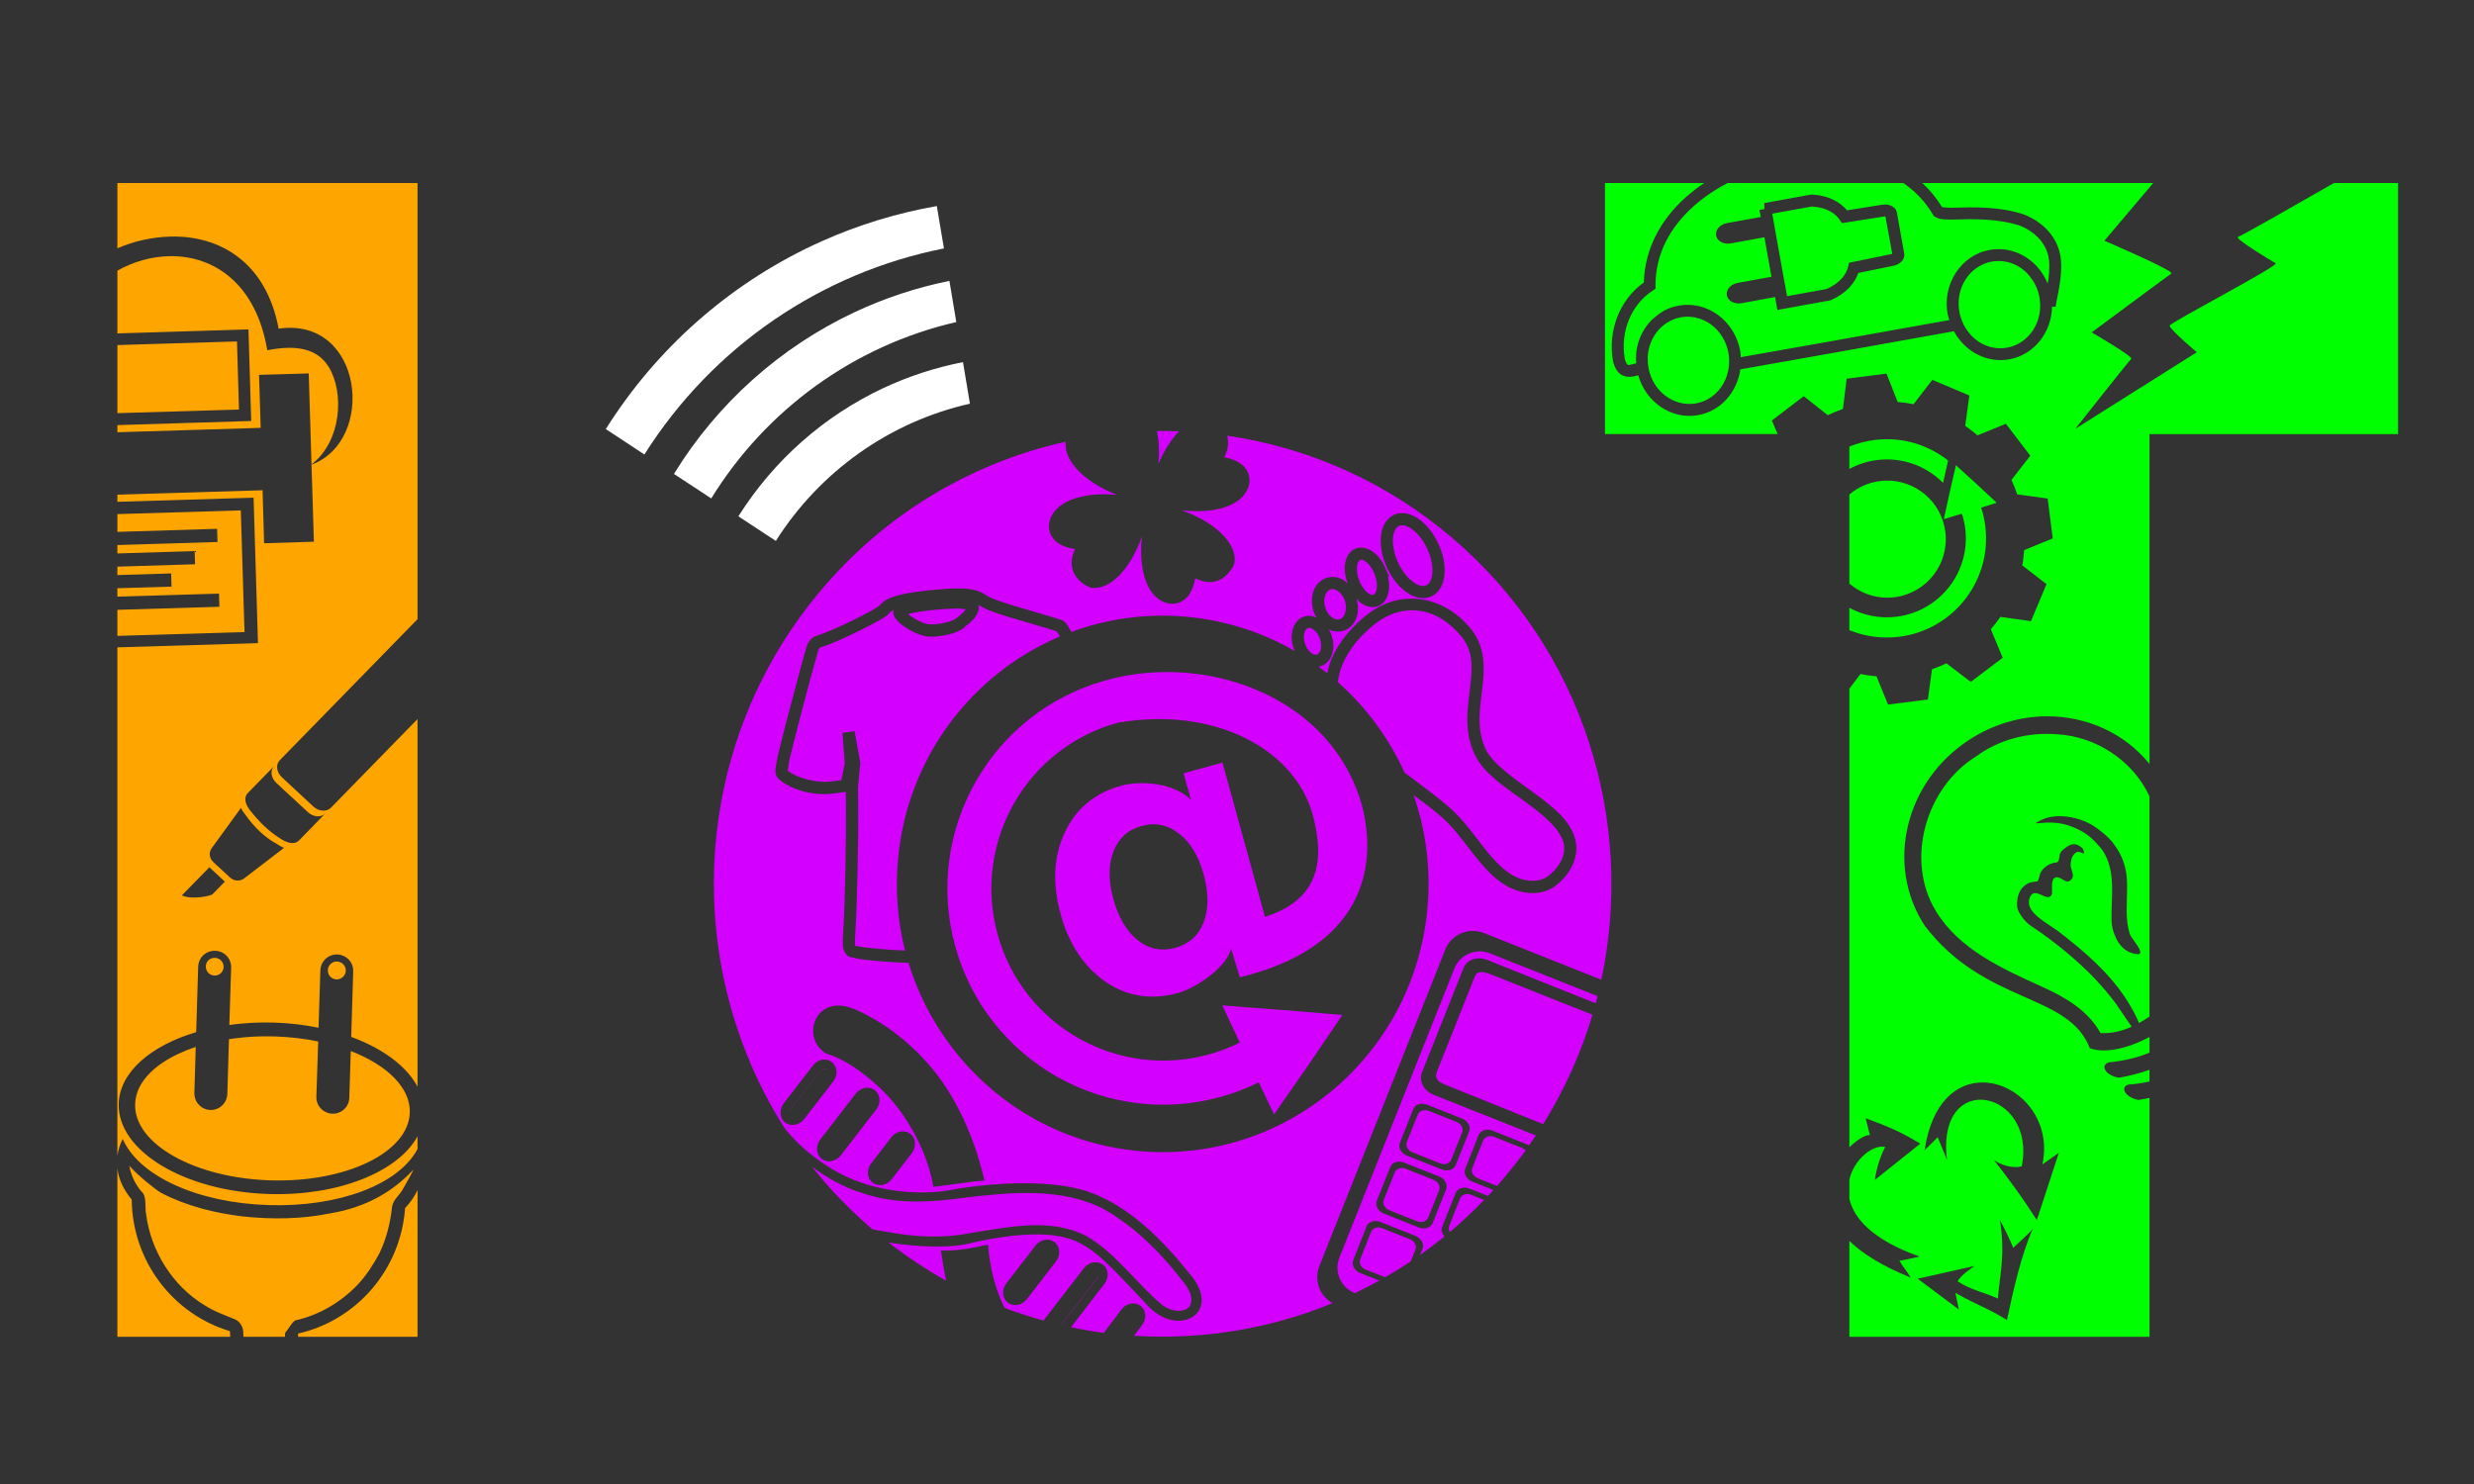 <?xml version="1.0" encoding="UTF-8" standalone="no"?>
<!-- Created with Inkscape (http://www.inkscape.org/) -->

<svg
   xmlns:dc="http://purl.org/dc/elements/1.1/"
   xmlns:cc="http://creativecommons.org/ns#"
   xmlns:rdf="http://www.w3.org/1999/02/22-rdf-syntax-ns#"
   xmlns:svg="http://www.w3.org/2000/svg"
   xmlns="http://www.w3.org/2000/svg"
   xmlns:sodipodi="http://sodipodi.sourceforge.net/DTD/sodipodi-0.dtd"
   xmlns:inkscape="http://www.inkscape.org/namespaces/inkscape"
   width="1000"
   height="600"
   id="svg3954"
   version="1.1"
   inkscape:version="0.48.5 r10040"
   sodipodi:docname="381 FOSSASIA 2016 #IoT T-shirt Design Contest_next10_send4-@davro snsd.svg">
  <rect width="100%" height="100%" fill="#333333" stroke="none"/>
  <defs
     id="defs3956">
    <clipPath
       clipPathUnits="userSpaceOnUse"
       id="clipPath3909">
      <path
         style="color:#000000;fill:#ffffff;stroke:#000000;stroke-width:2;stroke-miterlimit:4;stroke-dasharray:none;marker:none;visibility:visible;display:inline;overflow:visible;enable-background:accumulate"
         d="m 100,552.362 0,100 0,100 0,100 0,100 100,0 0,-100 0,-100 0,-100 0,-100 -100,0 z m 500,0 0,100 100,0 0,100 0,100 0,100 100,0 0,-100 0,-100 0,-100 100,0 0,-100 -100,0 -100,0 -100,0 z m 0,100 -100,0 -100,0 -100,0 0,100 0,100 0,100 100,0 100,0 100,0 0,-100 0,-100 0,-100 z m -200,100 100,0 0,100 -100,0 0,-100 z"
         id="path3911"
         inkscape:connector-curvature="0" />
    </clipPath>
  </defs>
  <sodipodi:namedview
     id="base"
     pagecolor="#ffffff"
     bordercolor="#666666"
     borderopacity="1.0"
     inkscape:pageopacity="0.0"
     inkscape:pageshadow="2"
     inkscape:zoom="0.55507882"
     inkscape:cx="500"
     inkscape:cy="300"
     inkscape:document-units="px"
     inkscape:current-layer="layer1"
     showgrid="false"
     inkscape:window-width="1366"
     inkscape:window-height="688"
     inkscape:window-x="-8"
     inkscape:window-y="-8"
     inkscape:window-maximized="1"
     showguides="true"
     inkscape:guide-bbox="true"
     inkscape:snap-global="false" />
  <g
     inkscape:label="Layer 1"
     inkscape:groupmode="layer"
     id="layer1"
     transform="translate(0,-452.362)">
    <path
       style="color:#000000;fill:#fff;fill-opacity:1;fill-rule:nonzero;stroke:none;stroke-width:20;marker:none;visibility:visible;display:inline;overflow:visible;enable-background:accumulate"
       d="m 328.577,551.54 c -34,16.037 -63.186,41.648 -83.708,74.297 l 15.6,10.278 c 27.549,-43.64 71.532,-73.531 121.082,-83.311 l -2.891,-17.132 c -16.149,2.829 -31.745,7.618 -46.484,14.212 -1.207,0.54 -2.404,1.093 -3.599,1.657 z m 16.824,27.058 c -29.844,14.035 -55.338,36.636 -72.986,65.383 l 15.079,9.9 c 22.043,-35.777 57.562,-61.761 99.045,-71.313 l -2.781,-16.642 c -13.348,2.708 -26.223,6.966 -38.356,12.672 z m 11.528,30.731 c -23.788,11.177 -44.162,29.069 -58.472,51.789 l 15.14,9.949 c 17.882,-28.243 46.104,-48.182 78.451,-55.5 L 389.24,598.783 c -11.254,2.187 -22.103,5.75 -32.311,10.546 z"
       id="path3971"
       inkscape:connector-curvature="0" />
    <path
       style="color:#000000;fill:rgb(212, 0, 255);fill-opacity:1;fill-rule:nonzero;stroke:none;stroke-width:20;marker:none;visibility:visible;display:inline;overflow:visible;enable-background:accumulate"
       d="m 467.599,626.631 c 0.901,3.859 1.112,8.431 0.618,13.36 2.182,-5.243 5.082,-9.883 8.341,-13.244 -2.993,-0.108 -5.966,-0.156 -8.958,-0.116 z m 28.381,1.892 c 0.728,2.296 0.655,5.184 -1.158,8.727 11.939,2.152 10.201,10.411 10.117,10.812 -1.811,8.578 -13.401,12.253 -27.454,10.58 12.926,4.445 23.194,13.351 21.392,21.817 -0.011,0.05 -4.632,11.261 -15.754,5.715 -2.06,11.939 -10.332,10.275 -10.735,10.194 -8.577,-1.721 -12.333,-13.167 -10.812,-27.145 -4.27,12.446 -12.636,22.222 -20.89,20.697 -0.05,-0.009 -11.416,-4.314 -6.14,-15.561 -12.007,-1.741 -10.535,-10.061 -10.464,-10.464 1.527,-8.705 13.114,-12.754 27.377,-11.468 -12.172,-4.717 -21.756,-13.387 -20.658,-21.469 -37.43,8.321 -72.547,28.599 -99.237,60.392 -52.624,62.685 -56.24,150.743 -14.75,216.622 0.064,0.087 0.128,0.183 0.193,0.27 5.677,7.571 16.435,16.4 27.84,21.044 14.757,6.009 30.644,5.91 39.579,4.17 8.933,-1.74 38.132,-5.558 56.221,1.004 15.991,5.801 29.351,19.225 40.621,33.401 13.27,15.784 -5.995,26.261 -18.419,11.198 -14.06,-14.805 -20.4,-22.139 -29.732,-25.562 -12.637,-4.635 -34.053,-0.206 -42.089,1.776 -5.484,1.353 -17.965,1.7 -31.818,-0.541 7.447,5.804 15.194,10.942 23.207,15.407 -0.829,-4.152 -1.524,-8.257 -2.085,-12.163 6.758,0.212 12.272,-0.95 19.075,-2.394 0.558,8.675 2.785,17.907 6.642,25.562 5.175,1.964 10.427,3.669 15.716,5.136 l 16.334,-21.16 c 1.977,-2.558 5.466,-3.165 7.761,-1.39 2.296,1.774 2.479,5.242 0.502,7.8 l -13.476,17.453 c 4.413,0.925 8.831,1.689 13.283,2.278 l 7.144,-9.499 c 1.947,-2.581 5.427,-3.202 7.723,-1.429 2.295,1.775 2.525,5.219 0.579,7.8 l -3.244,4.286 c 27.269,1.736 54.757,-2.68 80.239,-13.167 -5.197,-2.904 -7.588,-9.26 -5.329,-14.943 L 584.173,836.302 c 1.844,-4.64 6.242,-7.474 10.928,-7.568 1.562,-0.032 3.164,0.235 4.711,0.849 l 47.456,18.882 c 13.65,-63.936 -7.151,-133.197 -60.044,-178.433 -26.968,-23.064 -58.66,-36.776 -91.244,-41.51 z m 70.933,31.277 c 2.283,0.052 4.603,1.024 6.642,2.471 3.107,2.205 5.867,5.646 7.839,9.924 1.972,4.278 2.808,8.634 2.471,12.434 -0.337,3.8 -1.944,7.307 -5.251,8.842 -3.308,1.536 -7.049,0.506 -10.155,-1.699 -3.107,-2.205 -5.867,-5.646 -7.839,-9.924 -1.972,-4.278 -2.808,-8.634 -2.471,-12.434 0.337,-3.8 1.944,-7.345 5.251,-8.881 0.827,-0.384 1.684,-0.612 2.548,-0.695 0.324,-0.031 0.639,-0.046 0.965,-0.039 z m -0.425,4.981 c -0.375,0.027 -0.705,0.093 -1.004,0.232 -1.197,0.556 -2.191,2.105 -2.433,4.827 -0.241,2.721 0.396,6.342 2.047,9.924 1.651,3.582 3.997,6.418 6.217,7.993 2.219,1.575 4.016,1.792 5.213,1.236 1.197,-0.556 2.191,-2.105 2.433,-4.827 0.241,-2.721 -0.396,-6.342 -2.047,-9.924 -1.651,-3.582 -3.997,-6.379 -6.217,-7.954 -1.11,-0.788 -2.096,-1.24 -2.973,-1.429 -0.439,-0.094 -0.86,-0.105 -1.236,-0.077 z m -16.449,8.997 c 1.694,-0.035 3.387,0.594 4.788,1.583 2.134,1.507 3.931,3.823 5.174,6.719 l 1.467,3.437 -0.463,0 c 0.393,1.754 0.595,3.481 0.425,5.097 -0.281,2.666 -1.383,5.284 -3.823,6.564 -2.439,1.28 -5.279,0.542 -7.414,-0.965 -0.678,-0.479 -1.253,-1.139 -1.853,-1.776 1.373,4.93 0.193,10.222 -4.093,12.472 -2.288,1.201 -4.927,0.995 -7.144,-0.039 0.226,0.409 0.505,0.754 0.695,1.197 1.067,2.485 1.394,5.087 0.965,7.452 -0.429,2.366 -1.67,4.622 -3.9,5.792 -0.596,0.313 -1.221,0.512 -1.853,0.618 1.176,0.862 2.337,1.718 3.475,2.626 0.421,-2.123 1.026,-4.175 1.892,-6.14 3.221,-7.308 8.879,-13.489 14.75,-17.955 4.623,-3.516 9.832,-5.533 15.175,-5.985 0.557,-0.047 1.102,-0.064 1.66,-0.077 8.381,-0.193 16.954,3.468 23.902,11.391 6.836,7.797 6.271,16.806 5.251,25.215 -1.02,8.409 -2.345,16.485 1.506,24.442 2.668,5.513 10.679,11.152 18.612,16.913 7.933,5.76 15.995,11.741 17.685,20.233 0.794,3.989 -0.248,7.838 -2.047,11.005 -1.799,3.167 -4.345,5.719 -6.95,7.452 -5.009,3.333 -11.617,2.922 -17.029,0.463 -6.087,-2.765 -10.643,-7.944 -14.905,-13.322 -4.261,-5.378 -8.259,-11.006 -12.704,-14.982 -3.457,-3.093 -7.571,-6.198 -11.893,-9.383 4.993,14.345 7.073,30.012 5.56,46.143 -5.593,59.634 -58.031,103.376 -117.115,97.731 -44.554,-4.257 -80.172,-35.4 -92.595,-76.03 -4.684,-0.141 -9.567,-0.449 -13.708,-0.85 -2.653,-0.256 -4.973,-0.542 -6.796,-0.85 -0.912,-0.154 -1.686,-0.323 -2.355,-0.502 -0.659,-0.176 -1.141,-0.158 -2.047,-0.927 l 0,-0.039 c -0.954,-0.839 -1.562,-2.369 -1.66,-3.939 -0.099,-1.582 0.002,-3.658 0.232,-7.105 0.575,-8.63 1.171,-36.3 1.043,-48.846 l -0.077,-6.101 -4.672,0.656 c -8.529,1.183 -16.84,-1.576 -21.353,-4.943 -0.436,-0.325 -0.871,-0.604 -1.351,-1.158 -0.48,-0.555 -0.893,-1.423 -1.004,-2.201 -0.223,-1.555 0.122,-2.765 0.541,-5.136 0.44,-2.489 2.567,-10.801 5.058,-20.311 2.492,-9.509 5.257,-19.839 6.835,-25.215 0.365,-1.244 0.861,-2.411 1.815,-3.359 0.953,-0.949 2.117,-1.422 3.359,-1.776 2.077,-0.592 8.354,-3.319 13.862,-6.024 2.754,-1.352 5.352,-2.717 7.337,-3.823 0.992,-0.553 1.857,-1.056 2.433,-1.429 0.433,-0.279 0.762,-0.606 0.734,-0.541 1.436,-1.809 3.633,-3.049 6.603,-3.939 3.079,-0.922 7.134,-1.573 12.82,-2.201 4.452,-0.492 8.253,-0.803 11.468,-0.849 1.072,-0.015 2.062,-0.011 3.012,0.039 3.798,0.199 6.655,0.958 8.842,2.471 2.197,1.519 6.062,2.961 18.573,6.564 2.908,0.838 5.766,1.678 7.993,2.355 2.227,0.678 3.617,1.077 4.479,1.429 1.389,0.566 1.777,1.376 2.433,2.394 0.398,0.618 0.86,1.429 1.351,2.355 14.579,-5.392 30.543,-7.676 47.031,-6.101 15.755,1.505 30.397,6.365 43.286,13.824 -0.05,-0.106 -0.108,-0.201 -0.154,-0.309 -1.067,-2.485 -1.356,-5.087 -0.927,-7.452 0.429,-2.366 1.67,-4.622 3.9,-5.792 1.972,-1.035 4.192,-0.795 6.101,0.077 -0.263,-0.458 -0.635,-0.812 -0.85,-1.313 -2.308,-5.376 -1.192,-11.796 3.63,-14.326 2.411,-1.265 5.247,-1.035 7.53,0.154 0.793,0.414 1.442,1.04 2.124,1.66 -0.895,-2.511 -1.362,-5.035 -1.12,-7.337 0.281,-2.666 1.383,-5.284 3.823,-6.564 0.61,-0.32 1.25,-0.489 1.892,-0.579 0.241,-0.034 0.492,-0.034 0.734,-0.039 z m 0.077,4.904 c -0.14,0.024 -0.278,0.059 -0.386,0.116 -0.433,0.227 -1.062,1.018 -1.236,2.664 -0.174,1.646 0.146,3.885 1.081,6.062 0.935,2.177 2.3,3.842 3.475,4.672 1.175,0.83 1.807,0.806 2.24,0.579 0.432,-0.227 1.062,-1.018 1.236,-2.664 0.174,-1.646 -0.146,-3.885 -1.081,-6.062 -0.935,-2.177 -2.3,-3.842 -3.475,-4.672 -0.588,-0.415 -1.026,-0.623 -1.39,-0.695 -0.182,-0.036 -0.323,-0.024 -0.463,0 z m -11.391,11.854 c -0.483,-0.021 -0.95,0.078 -1.39,0.309 -1.759,0.923 -2.851,4.502 -1.351,7.993 0.75,1.746 1.929,2.968 3.05,3.552 1.121,0.584 2.055,0.616 2.935,0.154 1.758,-0.923 2.889,-4.502 1.39,-7.993 -0.75,-1.746 -1.968,-2.968 -3.089,-3.552 -0.561,-0.292 -1.062,-0.443 -1.545,-0.463 z m -143.333,6.294 c 0.054,0.174 0.21,0.326 0.232,0.502 0.182,1.454 -0.29,2.611 -0.927,3.707 -1.016,1.748 -2.782,3.377 -4.865,4.865 l 0.039,0.193 -1.583,0.965 c -1.966,1.179 -4.51,1.825 -7.182,2.278 -2.672,0.453 -5.238,0.705 -7.452,0.154 -3.189,-0.793 -6.33,-2.438 -8.727,-4.209 -1.198,-0.885 -2.221,-1.783 -2.973,-2.857 -0.376,-0.537 -0.705,-1.139 -0.85,-1.969 -0.078,-0.448 -0.032,-0.971 0.116,-1.506 -0.902,0.461 -1.568,0.942 -1.931,1.429 -0.718,0.963 -1.165,1.113 -1.892,1.583 -0.727,0.47 -1.614,0.998 -2.664,1.583 -2.101,1.171 -4.795,2.558 -7.607,3.939 -5.624,2.762 -11.503,5.429 -14.673,6.333 -0.923,0.263 -1.155,0.422 -1.236,0.502 -0.08,0.08 -0.268,0.346 -0.541,1.274 -1.539,5.242 -4.311,15.577 -6.796,25.06 -2.485,9.483 -4.727,18.484 -4.981,19.925 -0.394,2.231 -0.453,3.275 -0.463,3.398 0.08,0.068 0.112,0.104 0.386,0.309 3.045,2.272 10.785,4.94 17.724,3.977 l 3.552,-0.502 1.351,-6.796 -0.927,-12.318 4.904,-0.656 0.039,0.27 2.24,12.163 0.039,0.348 -0.039,0.348 -0.888,9.422 0.077,7.993 c 0.131,12.772 -0.476,40.143 -1.081,49.232 -0.227,3.404 -0.296,5.462 -0.232,6.487 0.019,0.296 0.004,0.359 0,0.425 0.025,0.009 0.043,0.029 0.077,0.039 0.422,0.113 1.075,0.248 1.892,0.386 1.635,0.275 3.911,0.523 6.487,0.772 3.551,0.343 7.715,0.65 11.777,0.811 -3,-11.809 -4.023,-24.35 -2.819,-37.185 3.865,-41.21 30.074,-74.83 65.411,-89.815 -0.349,-0.625 -0.655,-1.106 -0.888,-1.467 -0.217,-0.338 -0.378,-0.538 -0.463,-0.618 -0.293,-0.101 -1.719,-0.58 -3.746,-1.197 -2.196,-0.668 -4.991,-1.486 -7.877,-2.317 -12.579,-3.623 -16.907,-5.092 -20.04,-7.259 z m -9.46,1.583 c -2.633,0.048 -5.806,0.26 -8.881,0.579 -3.075,0.319 -6.048,0.74 -8.302,1.197 -0.692,0.14 -1.137,0.286 -1.66,0.425 0.286,0.26 0.39,0.412 0.772,0.695 1.851,1.368 4.663,2.82 6.989,3.398 0.673,0.167 3.118,0.156 5.406,-0.232 2.254,-0.382 4.574,-1.118 5.444,-1.622 l 0.039,-0.039 c 0.01,-0.006 0.029,0.006 0.039,0 2.229,-1.343 3.886,-3.038 4.556,-4.132 -0.872,-0.129 -2.242,-0.309 -4.402,-0.27 z m 184.225,0.695 c -0.458,0.014 -0.934,0.033 -1.39,0.077 -4.381,0.422 -8.705,2.201 -12.665,5.213 -5.335,4.058 -10.442,9.716 -13.206,15.986 -1.106,2.51 -1.854,5.11 -2.124,7.761 11.407,10.102 20.613,22.579 26.952,36.567 6.613,4.97 13.36,9.85 18.882,14.789 5.059,4.526 9.107,10.379 13.244,15.6 4.137,5.221 8.316,9.763 13.09,11.932 4.173,1.895 9.169,1.966 12.24,-0.077 1.932,-1.285 4.041,-3.389 5.406,-5.792 1.365,-2.403 2.018,-5.034 1.506,-7.607 -1.145,-5.753 -7.962,-11.497 -15.793,-17.183 -7.831,-5.686 -16.451,-11.19 -20.118,-18.766 -4.613,-9.533 -2.968,-18.983 -1.969,-27.223 0.999,-8.239 1.486,-15.035 -4.054,-21.353 -6.161,-7.025 -13.135,-10.14 -20.002,-9.924 z m -40.776,7.105 c -0.338,-0.032 -0.653,0.05 -0.927,0.193 -0.547,0.287 -1.08,0.993 -1.313,2.278 -0.233,1.286 -0.081,3.005 0.618,4.634 0.699,1.629 1.763,2.81 2.703,3.359 0.94,0.55 1.577,0.519 2.124,0.232 0.547,-0.287 1.08,-0.993 1.313,-2.278 0.233,-1.285 0.081,-3.005 -0.618,-4.634 -0.699,-1.629 -1.763,-2.771 -2.703,-3.321 -0.47,-0.275 -0.859,-0.431 -1.197,-0.463 z m -58.886,17.878 c -7.974,0.098 -15.891,1.2 -23.477,3.321 -46.463,12.83 -73.747,60.947 -60.932,107.461 12.816,46.518 60.847,73.8 107.307,60.971 5.414,-1.495 10.553,-3.471 15.407,-5.869 l 6.178,12.936 13.939,-20.04 13.669,-20.156 -24.249,-2.008 -24.288,-1.853 7.105,15.059 c -3.912,1.944 -8.1,3.542 -12.472,4.749 -36.99,10.214 -75.25,-11.506 -85.452,-48.537 -10.203,-37.034 11.508,-75.315 48.499,-85.529 39.514,-6.921 72.209,10.961 79.08,37.918 5.122,19.746 0.983,34.009 -19.5,40.544 l -17.183,-62.361 -15.716,4.325 2.973,10.735 c -6.798,-6.906 -20.149,-7.882 -28.111,-5.753 -10.629,2.935 -18.251,9.172 -22.821,18.805 -4.57,9.633 -5.167,20.723 -1.738,33.169 3.429,12.446 9.702,21.628 18.496,27.57 8.839,5.863 18.462,7.2 29.153,4.247 8.167,-2.381 20.137,-11.261 21.199,-18.033 l 3.591,11.739 c 48.659,-11.775 56.243,-43.241 49.271,-69.813 -10.147,-35.631 -45.375,-54.02 -79.93,-53.596 z m -5.058,61.55 c 3.974,-0.201 7.621,1.037 11.005,3.668 4.556,3.429 8.003,8.996 10.078,16.527 2.091,7.593 2.059,14.071 0,19.461 -2.077,5.328 -5.898,8.744 -11.43,10.271 -5.594,1.545 -10.586,0.536 -15.098,-2.973 -4.45,-3.526 -7.853,-9.065 -9.962,-16.72 -2.074,-7.53 -1.994,-14.019 0.039,-19.268 2.077,-5.328 5.805,-8.761 11.275,-10.271 1.399,-0.386 2.768,-0.628 4.093,-0.695 z m 132.483,51.356 c -4.313,0.077 -8.354,2.672 -10.04,6.912 l -46.491,116.96 c -2.247,5.653 0.547,12.057 6.255,14.326 l 0.039,0 c 3.327,-1.589 6.606,-3.295 9.846,-5.097 l -7.723,-3.05 c -2.357,-0.937 -3.591,-3.27 -2.819,-5.213 l 5.367,-13.592 c 0.579,-1.457 2.163,-2.276 3.9,-2.201 0.579,0.025 1.148,0.152 1.738,0.386 l 14.094,5.599 c 2.357,0.937 3.668,3.27 2.896,5.213 l -1.004,2.548 c 3.378,-2.389 6.685,-4.886 9.924,-7.53 -1.063,-1.12 -1.49,-2.618 -0.965,-3.939 l 5.406,-13.553 c 0.579,-1.457 2.125,-2.314 3.861,-2.24 0.579,0.025 1.187,0.152 1.776,0.386 l 7.452,2.973 c 0.739,-0.786 1.473,-1.592 2.201,-2.394 l -8.534,-3.398 c -2.357,-0.937 -3.63,-3.232 -2.857,-5.174 l 5.406,-13.592 c 0.579,-1.457 2.125,-2.276 3.861,-2.201 0.579,0.025 1.187,0.152 1.776,0.386 l 14.094,5.599 c 0.241,0.096 0.478,0.224 0.695,0.348 0.936,-1.333 1.845,-2.665 2.742,-4.016 l -41.355,-16.449 c -3.646,-1.449 -6.147,-5.383 -4.711,-8.997 l 16.874,-42.436 c 0.611,-1.538 2.718,-3.685 6.024,-3.746 1.102,-0.02 2.35,0.191 3.707,0.734 l 43.633,17.453 c 0.26,-0.965 0.528,-1.928 0.772,-2.896 L 602.244,837.808 c -1.427,-0.567 -2.887,-0.837 -4.325,-0.811 z m 0.927,8.379 c -1.594,-0.006 -2.315,0.798 -2.78,1.969 l -14.635,36.76 c -0.745,1.874 -2.611,4.667 2.394,6.68 l 39.926,16.063 c 8.711,-14.014 15.351,-28.887 19.925,-44.212 l -40.892,-16.256 c -1.712,-0.681 -2.982,-1 -3.939,-1.004 z m -260.641,13.553 c 2.059,-0.107 4.418,0.295 7.066,1.39 13.233,5.588 27.947,17.15 37.687,32.551 8.042,12.716 12.5,25.98 14.943,36.76 -6.213,0.532 -13.246,1.717 -20.62,2.587 -1.565,-9.088 -5.481,-19.184 -12.472,-29.346 -8.333,-12.112 -21.934,-22.029 -30.736,-24.481 -6.019,-3.443 -6.789,-10.781 -3.475,-15.407 1.611,-2.249 4.176,-3.875 7.607,-4.054 z m -4.904,21.817 c 1.028,0.017 2.035,0.338 2.896,1.004 2.295,1.774 2.633,5.242 0.656,7.8 L 325.115,904.764 c -1.977,2.558 -5.466,3.203 -7.761,1.429 -2.295,-1.774 -2.479,-5.281 -0.502,-7.839 l 11.739,-15.175 c 1.236,-1.599 2.997,-2.46 4.711,-2.433 z m -0.116,3.668 c -0.717,0.002 -1.29,0.464 -1.738,1.004 0.429,-0.525 0.992,-0.925 1.699,-0.927 0.623,-0.059 1.082,0.355 1.274,0.888 -0.173,-0.561 -0.586,-1.027 -1.236,-0.965 z m 1.236,0.965 c 0.088,0.242 0.099,0.512 0.077,0.772 0.036,-0.259 -0.001,-0.526 -0.077,-0.772 z m -2.973,0.039 c -0.14,0.169 -0.274,0.319 -0.386,0.502 -3.176,4.085 -6.343,8.14 -9.499,12.24 -0.398,0.553 -0.9,1.146 -1.313,1.699 -0.415,0.551 -0.811,1.094 -1.12,1.699 -0.067,0.25 -0.051,0.49 0,0.734 -0.033,-0.226 -0.022,-0.471 0.039,-0.695 0.616,-1.212 1.598,-2.253 2.394,-3.359 3.16,-4.097 6.324,-8.155 9.499,-12.24 0.118,-0.192 0.243,-0.404 0.386,-0.579 z m -12.318,16.874 c 0.021,0.102 0.037,0.214 0.077,0.309 -0.038,-0.106 -0.061,-0.196 -0.077,-0.309 z m 31.547,-10.155 c 1.045,0.014 2.074,0.339 2.935,1.004 2.295,1.775 2.556,5.242 0.579,7.8 l -14.326,18.534 c -1.977,2.558 -5.427,3.203 -7.723,1.429 -2.295,-1.775 -2.556,-5.281 -0.579,-7.839 l 14.326,-18.534 c 1.236,-1.599 3.046,-2.418 4.788,-2.394 z m 223.765,6.487 c 0.21,-0.018 0.439,-0.009 0.656,0 0.579,0.025 1.187,0.152 1.776,0.386 l 14.094,5.599 c 2.357,0.937 3.63,3.27 2.857,5.213 l -5.406,13.553 c -0.772,1.943 -3.281,2.752 -5.638,1.815 l -14.094,-5.599 c -2.357,-0.937 -3.63,-3.232 -2.857,-5.174 l 5.406,-13.592 c 0.507,-1.275 1.738,-2.074 3.205,-2.201 z m 1.197,2.587 c -1.169,0.112 -2.175,0.778 -2.587,1.815 l -4.402,11.043 c -0.628,1.581 0.367,3.426 2.24,4.17 l 11.198,4.479 c 1.873,0.744 3.889,0.075 4.518,-1.506 l 4.402,-11.043 c 0.628,-1.581 -0.405,-3.464 -2.278,-4.209 l -11.198,-4.441 c -0.468,-0.186 -0.929,-0.292 -1.39,-0.309 -0.173,-0.006 -0.335,-0.016 -0.502,0 z m -210.598,8.572 c 1.045,0.014 2.074,0.339 2.935,1.004 2.295,1.775 2.556,5.281 0.579,7.839 l -8.109,10.503 c -1.977,2.558 -5.427,3.164 -7.723,1.39 -2.295,-1.775 -2.556,-5.242 -0.579,-7.8 l 8.109,-10.503 c 1.235,-1.599 3.046,-2.456 4.788,-2.433 z m 237.048,1.931 c -1.176,0.112 -2.213,0.778 -2.626,1.815 l -4.363,11.043 c -0.628,1.581 0.367,3.426 2.24,4.17 l 7.8,3.128 c 1.092,-1.232 2.14,-2.515 3.205,-3.784 2.91,-3.467 5.691,-7.005 8.302,-10.619 -0.392,-0.416 -0.877,-0.769 -1.467,-1.004 l -11.198,-4.441 c -0.468,-0.186 -0.929,-0.292 -1.39,-0.309 -0.173,-0.006 -0.334,-0.016 -0.502,0 z m -36.953,10.31 c 0.21,-0.018 0.439,-0.009 0.656,0 0.579,0.025 1.187,0.152 1.776,0.386 l 14.094,5.599 c 2.357,0.937 3.63,3.27 2.857,5.213 l -5.406,13.592 c -0.772,1.942 -3.281,2.752 -5.638,1.815 l -14.094,-5.599 c -2.357,-0.937 -3.63,-3.27 -2.857,-5.213 l 5.406,-13.592 c 0.507,-1.275 1.738,-2.074 3.205,-2.201 z m -236.932,2.047 c 7.176,9.046 15.322,17.515 24.404,25.292 1.953,0.416 3.919,0.773 5.908,1.043 11.147,2.104 22.585,2.757 33.864,0.463 15.293,-2.379 32.15,-6.215 46.529,1.12 12.273,7 20.304,19.22 30.968,28.072 2.921,2.175 8.037,3.542 10.928,0.579 2.457,-4.584 -1.789,-9.121 -4.441,-12.395 -8.46,-10.742 -18.593,-20.492 -30.543,-27.223 -16.612,-8.383 -36.353,-6.709 -54.561,-4.595 -14.241,2.008 -29.054,3.131 -42.707,-1.699 -7.396,-2.248 -14.167,-6.057 -20.349,-10.657 z m 238.129,0.541 c -1.169,0.112 -2.175,0.777 -2.587,1.815 l -4.402,11.043 c -0.628,1.581 0.367,3.464 2.24,4.209 l 11.198,4.441 c 1.873,0.745 3.89,0.075 4.518,-1.506 l 4.402,-11.043 c 0.628,-1.581 -0.405,-3.464 -2.278,-4.209 l -11.198,-4.441 c -0.468,-0.186 -0.929,-0.292 -1.39,-0.309 -0.173,-0.006 -0.335,-0.016 -0.502,0 z m 26.45,10.503 c -1.177,0.112 -2.213,0.777 -2.626,1.815 l -4.363,11.043 c -0.325,0.817 -0.208,1.73 0.232,2.51 4.803,-4.044 9.42,-8.362 13.862,-12.974 l -5.213,-2.085 c -0.468,-0.186 -0.929,-0.292 -1.39,-0.309 -0.173,-0.006 -0.334,-0.016 -0.502,0 z m -35.988,13.515 c -1.176,0.112 -2.213,0.778 -2.626,1.815 l -4.363,11.043 c -0.628,1.581 0.367,3.465 2.24,4.209 l 7.839,3.089 c 3.511,-2.022 6.955,-4.175 10.348,-6.448 l 1.892,-4.749 c 0.628,-1.581 -0.367,-3.464 -2.24,-4.209 l -11.198,-4.441 c -0.468,-0.186 -0.929,-0.292 -1.39,-0.309 -0.173,-0.006 -0.334,-0.016 -0.502,0 z m -133.487,4.943 c 1.045,0.014 2.074,0.339 2.935,1.004 2.295,1.774 2.556,5.281 0.579,7.839 l -11.739,15.175 c -1.977,2.558 -5.427,3.204 -7.723,1.429 -2.295,-1.775 -2.556,-5.242 -0.579,-7.8 l 11.739,-15.214 c 1.236,-1.599 3.046,-2.456 4.788,-2.433 z m 20.62,14.055 c 0.049,0.255 0.047,0.516 0,0.772 -4.845,6.327 -9.678,12.666 -14.519,18.998 -0.205,0.213 -0.393,0.457 -0.579,0.695 0.024,0.006 0.053,-0.006 0.077,0 0.176,-0.224 0.387,-0.457 0.579,-0.656 4.841,-6.331 9.634,-12.593 14.48,-18.921 0.052,-0.286 0.032,-0.598 -0.039,-0.888 z"
       id="path3118"
       inkscape:connector-curvature="0" />
    <path
       style="font-size:566.418px;font-style:normal;font-variant:normal;font-weight:bold;font-stretch:normal;text-align:start;line-height:125%;letter-spacing:0px;word-spacing:0px;writing-mode:lr-tb;text-anchor:start;fill:orange;fill-opacity:1;stroke:none;font-family:Aharoni;-inkscape-font-specification:Aharoni Bold"
       d="m 47.446,526.352 0,26.412 c 6.446,-2.828 13.831,-4.549 21.469,-4.749 19.591,-0.514 38.613,10.042 43.71,37.223 34.216,-4.946 39.616,45.298 13.283,54.986 l 0.309,9.731 0.656,21.43 -20.118,0.618 -0.618,-21.43 -58.693,1.776 0,2.896 55.063,-1.66 1.776,58.808 -56.839,1.699 0,205.617 c 0.315,-2.374 1.047,-4.685 2.162,-6.873 6.527,15.049 30.307,25.871 58.924,26.759 28.39,0.88 52.583,-8.257 60.237,-22.666 l 0,-5.136 c -7.789,14.293 -31.89,24.198 -60.121,23.323 -34.091,-1.057 -61.252,-17.438 -60.662,-36.567 0.392,-12.709 12.942,-23.419 31.316,-28.883 l 0.811,-26.489 c 0.043,-1.384 0.485,-2.628 1.236,-3.668 1.257,-1.745 3.319,-2.798 5.638,-2.742 3.69,0.114 6.562,3.145 6.448,6.835 l -0.734,23.168 c 5.73,-0.798 11.841,-1.16 18.11,-0.965 6.269,0.194 12.284,0.933 17.955,2.085 l 0.734,-23.168 c 0.114,-3.69 3.144,-6.563 6.835,-6.448 3.69,0.114 6.562,3.145 6.448,6.835 l -0.811,26.489 c 12.769,4.676 22.396,11.827 26.798,20.118 l 0,-148.623 -34.984,35.833 c -1.719,1.761 -4.919,1.566 -7.105,-0.463 l -12.742,-11.854 c -2.186,-2.029 -2.568,-5.112 -0.85,-6.873 l 55.681,-57.032 0,-176.348 -121.324,0 z m 21.469,29.578 c -7.824,0.065 -15.284,2.362 -21.469,5.869 l 0,25.369 52.978,-1.622 1.12,37.03 -54.098,1.66 0,2.896 57.92,-1.776 -0.656,-21.43 20.079,-0.579 0.656,21.392 0.463,15.407 c 12.249,-9.425 13.29,-29.135 6.95,-39.424 -4.541,-7.371 -12.824,-9.082 -24.828,-6.757 -4.482,-26.786 -21.402,-38.182 -39.115,-38.034 z m 26.875,34.482 -48.344,1.467 0,27.531 49.155,-1.467 -0.811,-27.531 z m 1.545,68.307 -49.889,1.506 0,7.182 40.312,-1.236 0.154,5.329 -40.467,1.236 0,3.398 31.238,-0.965 0.154,5.329 -31.393,0.965 0,3.398 21.739,-0.656 0.154,5.329 -21.894,0.656 0,3.398 41.085,-1.236 0.154,5.329 -41.239,1.236 0,10.541 51.395,-1.545 -1.506,-49.194 z m 13.515,103.33 c -1.719,1.761 -1.375,4.806 0.811,6.835 l 12.82,11.854 c 2.186,2.029 5.309,2.263 7.028,0.502 l -10.696,10.966 c -1.719,1.761 -4.464,1.051 -7.028,-0.502 -5.11,-3.096 -9.204,-7.226 -12.82,-11.854 -1.826,-2.34 -2.53,-5.074 -0.811,-6.835 l 10.696,-10.966 z m -3.437,9.344 c -0.108,0.191 -0.232,0.396 -0.386,0.579 0.153,-0.183 0.317,-0.389 0.425,-0.579 -0.011,0.008 -0.022,-0.007 -0.039,0 z m -10.001,7.607 0.039,0 c 0.284,0.967 1.021,1.8 1.699,2.742 3.452,4.795 7.459,8.974 12.781,11.854 1.037,0.561 1.887,1.318 2.896,1.545 -0.048,0.042 -0.142,0.115 -0.193,0.154 l -15.87,12.163 c -1.642,1.262 -4.036,1.316 -5.869,-0.386 l -6.603,-6.101 c -1.833,-1.702 -1.907,-4.053 -0.695,-5.715 l 11.7,-16.102 c 0.037,-0.052 0.075,-0.106 0.116,-0.154 z m -12.781,24.018 6.255,5.792 -4.827,4.943 c -0.202,0.848 -8.871,2.533 -12.549,0.618 L 84.63,803.017 z m 2.24,36.606 c -1.247,-0.039 -2.372,0.526 -3.05,1.467 -0.407,0.565 -0.595,1.26 -0.618,2.008 -0.061,1.996 1.479,3.645 3.475,3.707 1.996,0.062 3.645,-1.48 3.707,-3.475 0.061,-1.995 -1.518,-3.645 -3.514,-3.707 z m 48.807,1.506 c -1.265,0.153 -2.342,0.965 -2.857,2.085 -0.196,0.427 -0.293,0.93 -0.309,1.429 -0.061,1.996 1.479,3.645 3.475,3.707 1.996,0.062 3.723,-1.518 3.784,-3.514 0.061,-1.995 -1.518,-3.645 -3.514,-3.707 -0.187,-0.006 -0.398,-0.022 -0.579,0 z m -29.462,30.234 c -4.742,0.073 -9.312,0.492 -13.669,1.158 l -0.656,22.126 c -0.114,3.69 -3.183,6.602 -6.873,6.487 -3.69,-0.114 -6.562,-3.222 -6.448,-6.912 l 0.541,-18.573 c -9.972,3.31 -17.696,8.344 -21.624,14.364 -1.787,2.739 -2.761,5.679 -2.857,8.765 -0.495,16.06 23.978,29.866 54.638,30.814 30.659,0.947 55.873,-11.301 56.376,-27.377 0.312,-10.073 -9.171,-19.225 -23.863,-24.906 l -0.579,18.882 c -0.114,3.69 -3.144,6.563 -6.835,6.448 -3.69,-0.114 -6.601,-3.183 -6.487,-6.873 l 0.734,-22.319 c -5.492,-1.136 -11.429,-1.856 -17.569,-2.047 -1.618,-0.05 -3.246,-0.063 -4.827,-0.039 z m -53.904,52.399 c 0.956,6.027 4.618,10.177 5.599,11.121 1.343,2.564 0.61,5.648 1.158,8.418 1.915,14.865 10.634,28.899 23.516,36.721 3.857,2.509 8.164,4.015 12.395,5.753 2.351,1.069 3.537,3.553 3.359,6.062 0.02,0.336 0.054,0.667 0.077,1.004 l 16.758,0 c 0.008,-0.562 0.016,-1.091 0.116,-1.622 1.383,-1.605 2.319,-3.706 3.977,-4.981 9.683,-2.117 18.498,-7.341 25.33,-14.48 3.521,-3.751 6.325,-8.156 8.765,-12.665 2.831,-5.866 4.417,-12.262 5.097,-18.728 0.436,-3.096 3.253,-4.849 4.556,-7.53 0.528,-0.87 3.792,-6.642 4.132,-7.607 -10.38,11.169 -22.524,15.825 -33.555,17.685 -11.613,2.394 -23.607,2.517 -35.37,1.274 -11.434,-1.353 -22.827,-4.201 -33.092,-9.538 -2.045,-1.097 -9.689,-7.274 -12.781,-10.889 l -0.039,0 z m -4.865,1.043 0,68.037 45.603,0 c -0.044,-0.757 -0.086,-1.511 -0.116,-2.278 -22.838,-6.819 -39.44,-28.123 -39.695,-53.209 -3.254,-3.885 -5.234,-8.123 -5.792,-12.549 z m 121.324,8.727 c -1.186,2.558 -2.873,4.995 -5.02,7.259 -1.813,25.169 -19.836,45.475 -43.247,50.738 -0.006,0.445 -0.002,0.877 0,1.313 l 48.267,0 0,-59.31 z"
       id="text4092"
       inkscape:connector-curvature="0" />
    <path
       style="font-size:566.418px;font-style:normal;font-variant:normal;font-weight:bold;font-stretch:normal;text-align:start;line-height:125%;letter-spacing:0px;word-spacing:0px;writing-mode:lr-tb;text-anchor:start;fill:rgb(0, 255, 0);fill-opacity:1;stroke:none;font-family:Aharoni;-inkscape-font-specification:Aharoni Bold"
       d="m 648.735,526.352 0,101.515 69.813,0 -2.355,-5.483 12.897,-9.846 9.692,7.684 c 1.982,-0.95 4.026,-1.793 6.14,-2.51 l 1.506,-12.24 16.102,-2.047 4.518,11.468 0.077,0 c 2.131,0.165 4.265,0.485 6.333,0.888 l 7.607,-9.846 14.943,6.333 -1.66,12.279 c 1.718,1.186 3.367,2.452 4.943,3.823 l 11.507,-4.672 9.846,12.897 -7.607,9.808 c 0.892,1.874 1.633,3.839 2.317,5.831 l 12.318,1.699 2.047,16.102 -11.545,4.749 c -0.166,2.077 -0.379,4.162 -0.772,6.178 l 9.808,7.568 -6.294,14.982 -12.356,-1.738 c -1.188,1.724 -2.488,3.401 -3.861,4.981 l 4.788,11.545 -12.897,9.769 -9.846,-7.53 c -1.881,0.896 -3.832,1.707 -5.831,2.394 l -1.66,12.24 -16.102,2.047 -4.672,-11.43 c -2.2,-0.17 -4.355,-0.503 -6.487,-0.927 l -4.479,5.946 0,185.422 c 3.318,-3.253 6.669,-5.116 8.302,-4.943 l -1.699,-6.796 c 11.545,4.223 14.831,6.001 22.087,10.233 l -18.419,14.712 c 1.353,-8.568 4.247,-13.36 4.247,-13.36 -4.878,-1.106 -12.596,4.854 -14.519,13.244 l 0,7.723 c 1.793,7.951 9.495,16.679 28.381,23.361 -3.344,0.779 -6.43,1.459 -8.147,1.66 1.281,2.42 2.513,3.42 4.556,6.835 -11.573,-4.677 -19.526,-9.721 -24.79,-14.828 l 0,38.768 121.324,0 0,-96.572 c -1.461,0.309 -2.949,0.59 -4.479,0.811 -5.207,-0.973 -7.652,-5.128 -4.054,-6.217 3,-0.196 5.84,-0.635 8.534,-1.236 l 0,-4.749 c -3.85,1.385 -7.956,2.461 -12.318,3.205 -5.433,-0.825 -7.866,-4.989 -4.054,-6.217 6.022,-0.566 11.449,-1.889 16.372,-3.9 l 0,-6.333 c -8.658,4.601 -17.995,6.829 -24.133,4.518 -8.564,-22.466 -42.42,-17.55 -66.763,-49.58 -16,-24.611 -7.919,-58.233 18.032,-75.103 9.732,-6.326 20.576,-9.428 31.2,-9.499 16.001,-0.106 31.454,6.62 41.664,19.268 l 0,-133.371 100.472,0 0,-101.515 -25.91,0 c -14.128,8.099 -37.55,21.485 -38.807,21.817 -1.681,0.443 13.582,9.74 15.252,10.619 1.672,0.879 -42.596,23.946 -42.861,25.215 -0.265,1.269 10.966,10.773 10.966,10.773 l -49.078,30.929 c 0,0 21.616,-27.409 22.589,-28.265 0.973,-0.856 -15.986,-10.696 -15.986,-10.696 0,0 30.67,-22.782 32.204,-23.786 1.534,-1.004 -27.068,-13.283 -27.068,-13.283 l 19.732,-23.323 -93.367,0 c 3.03,2.774 5.708,5.983 7.954,9.653 0.095,0.065 0.108,0.101 0.502,0.154 0.487,0.067 1.477,0.139 2.896,0.193 0.075,0.002 0.076,-0.002 0.154,0 9.731,-0.273 19.681,-0.551 29.617,2.703 l 0.077,0.039 0.077,0.039 c 6.661,2.639 12.489,7.946 14.287,15.33 0.912,3.745 0.666,7.806 0.193,11.43 -0.473,3.624 -1.233,6.85 -1.506,8.456 l -0.348,2.047 -1.429,-0.039 c -0.193,10.333 -7.181,19.442 -17.299,21.276 -9.188,1.666 -17.98,-3.24 -22.357,-11.352 -42.899,7.7 -61.662,11.086 -86.34,15.407 -1.292,9.124 -7.81,16.831 -16.99,18.496 -10.862,1.97 -21.217,-5.244 -24.288,-16.102 -0.892,0.243 -1.619,0.504 -3.321,0.618 -1.248,0.084 -2.881,-0.222 -4.132,-1.274 -1.251,-1.052 -2.069,-2.591 -2.664,-4.634 l 0,-0.116 -0.039,-0.116 c -2.295,-12.802 2.826,-25.162 12.434,-32.011 0.345,-13.738 6.965,-25.543 16.951,-34.443 2.316,-2.064 4.815,-3.992 7.452,-5.753 l -40.119,0 z m 49.618,0 c -5.064,2.626 -9.721,5.756 -13.746,9.344 -9.511,8.477 -15.495,19.324 -15.445,32.088 l 0,1.313 -1.081,0.734 c -8.561,5.555 -13.332,16.372 -11.314,27.802 0.414,1.295 0.846,1.958 1.043,2.124 0.211,0.177 0.234,0.185 0.695,0.154 0.559,-0.037 1.603,-0.379 2.857,-0.656 -0.146,-2.145 -0.106,-4.27 0.309,-6.294 0.002,-0.012 -0.002,-0.026 0,-0.039 0.29,-1.401 0.703,-2.754 1.236,-4.054 0.005,-0.011 -0.005,-0.028 0,-0.039 0.54,-1.311 1.204,-2.534 1.969,-3.707 0.77,-1.183 1.649,-2.276 2.626,-3.282 0.44,-0.453 0.95,-0.824 1.429,-1.236 1.63,-1.404 3.418,-2.635 5.444,-3.475 1.312,-0.545 2.681,-0.934 4.132,-1.197 5.803,-1.052 11.487,0.491 15.986,3.823 1.125,0.833 2.167,1.776 3.128,2.819 1.922,2.084 3.488,4.571 4.556,7.337 0.534,1.383 0.964,2.849 1.236,4.363 0.152,0.848 0.134,1.669 0.193,2.51 23.96,-4.198 42.975,-7.597 84.332,-15.021 -0.238,-0.812 -0.542,-1.581 -0.695,-2.433 -0.814,-4.543 -0.265,-9.034 1.351,-12.974 0.538,-1.314 1.205,-2.57 1.969,-3.746 0.77,-1.183 1.649,-2.276 2.626,-3.282 1.933,-1.992 4.259,-3.625 6.873,-4.711 1.312,-0.545 2.681,-0.934 4.132,-1.197 4.352,-0.789 8.627,-0.134 12.395,1.66 1.268,0.601 2.456,1.322 3.591,2.162 1.125,0.833 2.167,1.776 3.128,2.819 1.827,1.982 3.302,4.348 4.363,6.95 0.109,-0.662 0.218,-1.04 0.309,-1.738 0.436,-3.336 0.549,-6.963 -0.116,-9.692 -1.342,-5.51 -5.811,-9.734 -11.237,-11.932 -8.999,-2.947 -18.424,-2.784 -28.188,-2.51 l -0.077,0 -0.077,0 c -1.534,-0.058 -2.547,-0.061 -3.514,-0.193 -0.966,-0.132 -1.999,-0.494 -2.78,-1.043 l -0.425,-0.309 -0.27,-0.463 c -3.063,-5.245 -7.161,-9.468 -11.97,-12.781 l -70.972,0 z m 33.787,4.634 0.309,0.039 c 6.795,0.355 11.385,3.114 14.133,6.371 l 14.094,-2.24 c 0.027,-0.005 0.051,0.005 0.077,0 1.163,-0.199 2.291,-0.13 3.359,0.27 1.092,0.41 2.348,1.344 2.626,2.896 l 2.935,16.488 c 0.276,1.55 -0.55,2.864 -1.429,3.63 -0.857,0.747 -1.895,1.168 -3.05,1.39 l 0,0.039 -0.077,0 -13.978,2.857 c -1.433,4.025 -4.782,8.239 -11.043,10.966 l -0.27,0.116 -0.27,0.039 c -5.392,0.978 -10.329,1.875 -18.728,3.398 l -2.394,0.425 -0.425,-2.355 -0.502,-2.857 -13.438,2.471 c -1.192,0.216 -2.383,0.14 -3.475,-0.27 -1.092,-0.41 -2.309,-1.345 -2.587,-2.896 -0.276,-1.55 0.548,-2.868 1.429,-3.63 0.881,-0.762 1.941,-1.214 3.128,-1.429 l 13.476,-2.433 -2.857,-15.986 -13.476,2.471 c -1.186,0.215 -2.344,0.135 -3.437,-0.27 -1.093,-0.405 -2.309,-1.344 -2.587,-2.896 -0.276,-1.55 0.55,-2.864 1.429,-3.63 0.879,-0.766 1.936,-1.213 3.128,-1.429 l 13.476,-2.433 -0.541,-2.857 2.008,-0.348 -0.039,-2.433 c 8.398,-1.522 13.336,-2.42 18.728,-3.398 l 0.27,-0.077 z m 0.232,4.865 c -4.6,0.834 -9.527,1.718 -16.025,2.896 l 0.502,2.857 0.193,1.12 0.232,1.236 0.193,1.12 3.707,20.697 0.193,1.12 0.039,0 0.425,2.355 0.502,2.857 c 6.461,-1.171 11.407,-2.065 15.986,-2.896 5.741,-2.553 8.04,-6.213 8.727,-9.113 l 0.348,-1.506 1.506,-0.309 15.33,-3.128 0.039,0 c 0.294,-0.053 0.429,-0.149 0.579,-0.232 l -2.742,-15.021 c -0.169,-0.019 -0.277,-0.048 -0.541,0 l -0.039,0 -0.039,0 -15.445,2.433 -1.545,0.232 -0.85,-1.274 c -1.645,-2.468 -5.027,-5.062 -11.275,-5.445 z m 75.991,22.048 c -1.078,-0.038 -2.185,0.035 -3.282,0.232 -0.013,0.002 -0.026,-0.002 -0.039,0 -2.207,0.406 -4.255,1.294 -6.024,2.51 -0.889,0.611 -1.721,1.308 -2.471,2.085 -0.751,0.777 -1.414,1.632 -2.008,2.548 -1.187,1.834 -2.06,3.904 -2.51,6.14 -0.45,2.235 -0.474,4.639 -0.039,7.066 0.252,1.404 0.665,2.714 1.197,3.977 3.086,7.387 10.514,11.842 18.11,10.464 8.885,-1.611 14.792,-10.639 13.051,-20.349 -0.218,-1.214 -0.544,-2.375 -0.965,-3.475 -0.66,-1.723 -1.588,-3.247 -2.664,-4.634 -0.293,-0.376 -0.569,-0.772 -0.888,-1.12 -0.749,-0.818 -1.559,-1.59 -2.433,-2.24 -2.622,-1.95 -5.763,-3.09 -9.036,-3.205 z m -125.687,22.512 c -1.091,-0.038 -2.21,0.03 -3.321,0.232 -1.111,0.201 -2.157,0.546 -3.166,0.965 -2.016,0.837 -3.827,2.079 -5.329,3.63 -0.751,0.777 -1.414,1.632 -2.008,2.548 -0.594,0.915 -1.086,1.868 -1.506,2.896 -0.42,1.028 -0.777,2.128 -1.004,3.244 -0.229,1.127 -0.335,2.286 -0.348,3.475 -9.9e-4,0.089 0.038,0.181 0.039,0.27 0.004,1.093 0.069,2.199 0.27,3.321 1.741,9.711 10.423,16.052 19.307,14.441 7.35,-1.333 12.609,-7.739 13.244,-15.407 0.135,-1.581 0.094,-3.223 -0.193,-4.865 -0.002,-0.013 0.002,-0.026 0,-0.039 -0.002,-0.013 0.002,-0.026 0,-0.039 -0.218,-1.2 -0.549,-2.348 -0.965,-3.437 -0.421,-1.1 -0.946,-2.16 -1.545,-3.128 -0.598,-0.968 -1.259,-1.846 -2.008,-2.664 -1.499,-1.636 -3.268,-2.971 -5.213,-3.9 -0.972,-0.464 -2.006,-0.821 -3.05,-1.081 -1.045,-0.26 -2.114,-0.425 -3.205,-0.463 z m 79.08,49.541 c -1.368,0.032 -2.743,0.133 -4.132,0.309 -3.564,0.452 -6.941,1.369 -10.117,2.664 l 0,9.036 c 3.363,-1.811 7.103,-3.081 11.121,-3.591 10.263,-1.302 20.011,2.397 26.759,9.229 l 2.047,-9.036 c -7.126,-5.619 -16.1,-8.837 -25.678,-8.611 z m 28.844,10.503 -2.51,10.889 -2.394,10.928 7.298,-2.24 c 0.627,1.907 1.089,3.917 1.351,5.985 2.22,17.496 -10.192,33.459 -27.686,35.679 -6.874,0.872 -13.492,-0.532 -19.152,-3.591 l 0,9.036 c 6.189,2.529 13.087,3.566 20.195,2.664 21.975,-2.788 37.54,-22.855 34.752,-44.83 -0.325,-2.561 -0.889,-5.01 -1.66,-7.375 l 6.255,-1.969 -8.186,-7.645 -8.263,-7.53 z m -28.342,6.217 c -0.799,0.02 -1.584,0.09 -2.394,0.193 -4.736,0.601 -8.973,2.566 -12.356,5.445 l 0,35.988 c 4.891,4.175 11.419,6.395 18.303,5.522 12.967,-1.645 22.149,-13.483 20.504,-26.45 -1.542,-12.157 -12.064,-20.997 -24.056,-20.697 z m 65.064,102.403 c -9.564,0.006 -19.071,2.667 -26.991,7.993 -0.603,0.406 -1.231,0.837 -1.815,1.274 -19.956,12.474 -28.633,41.572 -16.063,62.322 9.507,15.65 26.962,23.383 43.054,30.698 9.204,4.153 18.487,9.527 23.516,18.689 4.456,0.24 8.662,-0.81 12.627,-2.587 -0.733,-0.986 -1.742,-2.473 -3.437,-4.981 -1.33,-1.978 -2.736,-4.031 -3.128,-4.556 -2.489,-3.335 -5.584,-6.988 -8.379,-9.924 -6.84,-7.184 -16.111,-14.869 -25.176,-20.89 -1.459,-0.969 -1.94,-1.375 -3.205,-2.742 -0.556,-0.6 -0.85,-1.016 -1.545,-2.085 -0.768,-1.181 -0.879,-1.363 -1.081,-1.969 -0.32,-0.96 -0.424,-1.592 -0.386,-2.935 0.056,-1.977 0.476,-3.495 1.313,-4.943 0.567,-0.982 1.121,-1.578 2.047,-2.24 1.196,-0.855 1.95,-1.146 3.668,-1.351 0.533,-0.064 1.008,-0.105 1.081,-0.116 0.282,-0.044 0.6,-0.713 0.888,-1.969 0.247,-1.074 0.341,-1.343 0.695,-1.931 0.224,-0.372 0.601,-0.886 0.85,-1.158 0.566,-0.618 1.806,-1.513 2.626,-1.892 0.706,-0.326 1.793,-0.622 2.433,-0.656 0.403,-0.023 0.505,-0.033 0.734,-0.232 0.485,-0.42 0.626,-0.873 0.888,-2.78 0.116,-0.841 0.361,-1.251 1.236,-2.085 0.908,-0.868 2.63,-1.967 3.321,-2.162 1.177,-0.332 2.12,-0.228 3.166,0.386 0.939,0.552 1.332,0.844 1.66,1.351 0.305,0.47 0.459,1.088 0.386,1.506 -0.058,0.33 -0.186,0.34 -0.579,0.154 -0.677,-0.32 -1.286,-0.497 -1.699,-0.502 -0.375,-0.005 -0.49,0.024 -0.927,0.309 -1.152,0.749 -1.86,2.171 -2.085,4.132 -0.129,1.123 -0.038,1.646 0.386,2.973 0.19,0.594 0.369,1.287 0.425,1.545 0.134,0.619 0.005,1.415 -0.309,1.892 -0.302,0.456 -1.028,1.006 -1.467,1.12 -0.44,0.115 -1.077,-0.064 -1.931,-0.579 -1.937,-1.167 -2.787,-1.384 -3.668,-0.811 -0.435,0.283 -0.623,0.577 -0.85,1.545 -0.184,0.785 -0.217,1.563 -0.154,3.205 0.028,0.744 0.013,1.511 -0.039,1.699 -0.102,0.366 -0.5,0.895 -0.85,1.12 -0.333,0.216 -0.703,0.217 -1.351,0.077 -0.582,-0.126 -0.792,-0.221 -2.548,-1.004 -0.82,-0.366 -1.849,-0.59 -2.317,-0.541 -0.73,0.076 -1.37,0.617 -1.776,1.545 -1.228,2.801 -0.146,5.399 3.514,8.379 1.177,0.959 2.135,1.653 4.788,3.398 1.13,0.743 2.432,1.626 2.857,1.931 1.018,0.728 6.202,4.863 8.225,6.564 11.023,9.27 18.013,17.495 22.821,26.798 0.786,1.52 1.391,2.841 1.815,3.939 1.46,-0.795 2.852,-1.703 4.247,-2.626 l 0,-89.081 c -6.682,-14.424 -21.647,-24.219 -37.416,-25.06 -1.364,-0.107 -2.727,-0.155 -4.093,-0.154 z m 5.02,33.285 c 4.374,-0.025 9.213,1.205 13.283,3.552 1.599,0.922 4.304,3.009 5.946,4.556 1.702,1.605 2.772,2.914 4.016,4.827 2.091,3.229 3.392,6.675 3.9,10.464 0.327,2.441 0.365,4.759 0.193,10.387 -0.053,1.745 -0.083,3.74 -0.077,4.441 0.031,3.567 0.373,6.354 1.12,8.842 l 0.309,1.004 0.811,1.236 c 0.437,0.672 1.101,1.627 1.506,2.162 1.299,1.721 1.963,3.203 1.699,3.823 -0.179,0.419 -0.459,0.54 -1.004,0.502 -0.253,-0.018 -0.822,-0.103 -1.274,-0.193 -2.542,-0.508 -4.594,-1.872 -6.217,-4.17 -0.779,-1.102 -1.159,-1.812 -1.853,-3.552 -0.799,-2.003 -1.118,-3.637 -1.197,-5.638 -0.044,-1.114 -0.012,-3.957 0.077,-6.294 0.273,-7.137 0.185,-10.282 -0.386,-13.515 -0.664,-3.753 -2.264,-7.47 -4.093,-9.615 -2.899,-3.4 -4.703,-5.01 -7.298,-6.526 -2.259,-1.319 -5.463,-2.635 -7.723,-3.128 -2.915,-0.636 -5.898,-0.752 -9.499,-0.386 -1.59,0.162 -1.674,0.167 -1.583,0 0.052,-0.094 0.212,-0.23 0.463,-0.386 0.742,-0.485 2.213,-1.177 3.321,-1.545 1.678,-0.557 3.572,-0.838 5.56,-0.85 z m -31.122,107.654 c 14.067,-0.082 28.339,14.37 24.326,33.13 l 6.642,-4.672 -8.92,27.261 c 0,0 -5.621,-9.484 -17.337,-24.365 6.357,4.152 11.275,2.548 11.275,2.548 6.136,-30.847 -34.665,-39.649 -30.234,-2.587 -2.384,-5.891 -3.746,-9.19 -3.746,-9.19 -0.155,0.14 -1.051,1.026 -5.29,5.29 2.871,-19.546 13.019,-27.356 23.284,-27.416 z m 7.143,55.526 c 3.926,7.448 5.367,11.314 5.367,11.314 0,0 5.656,-5.006 7.916,-7.607 -4.553,10.186 -7.74,24.126 -10.426,36.799 -7.727,-4.819 -11.703,-5.783 -20.851,-10.966 l 1.429,6.757 -16.642,-12.472 22.975,-5.174 c 0,0 -5.806,3.862 -6.835,6.217 5.451,3.614 10.486,4.32 16.295,6.989 0.591,-9.469 3.118,-17.153 0.772,-31.856 z"
       id="text4096"
       inkscape:connector-curvature="0" />
  </g>
</svg>
